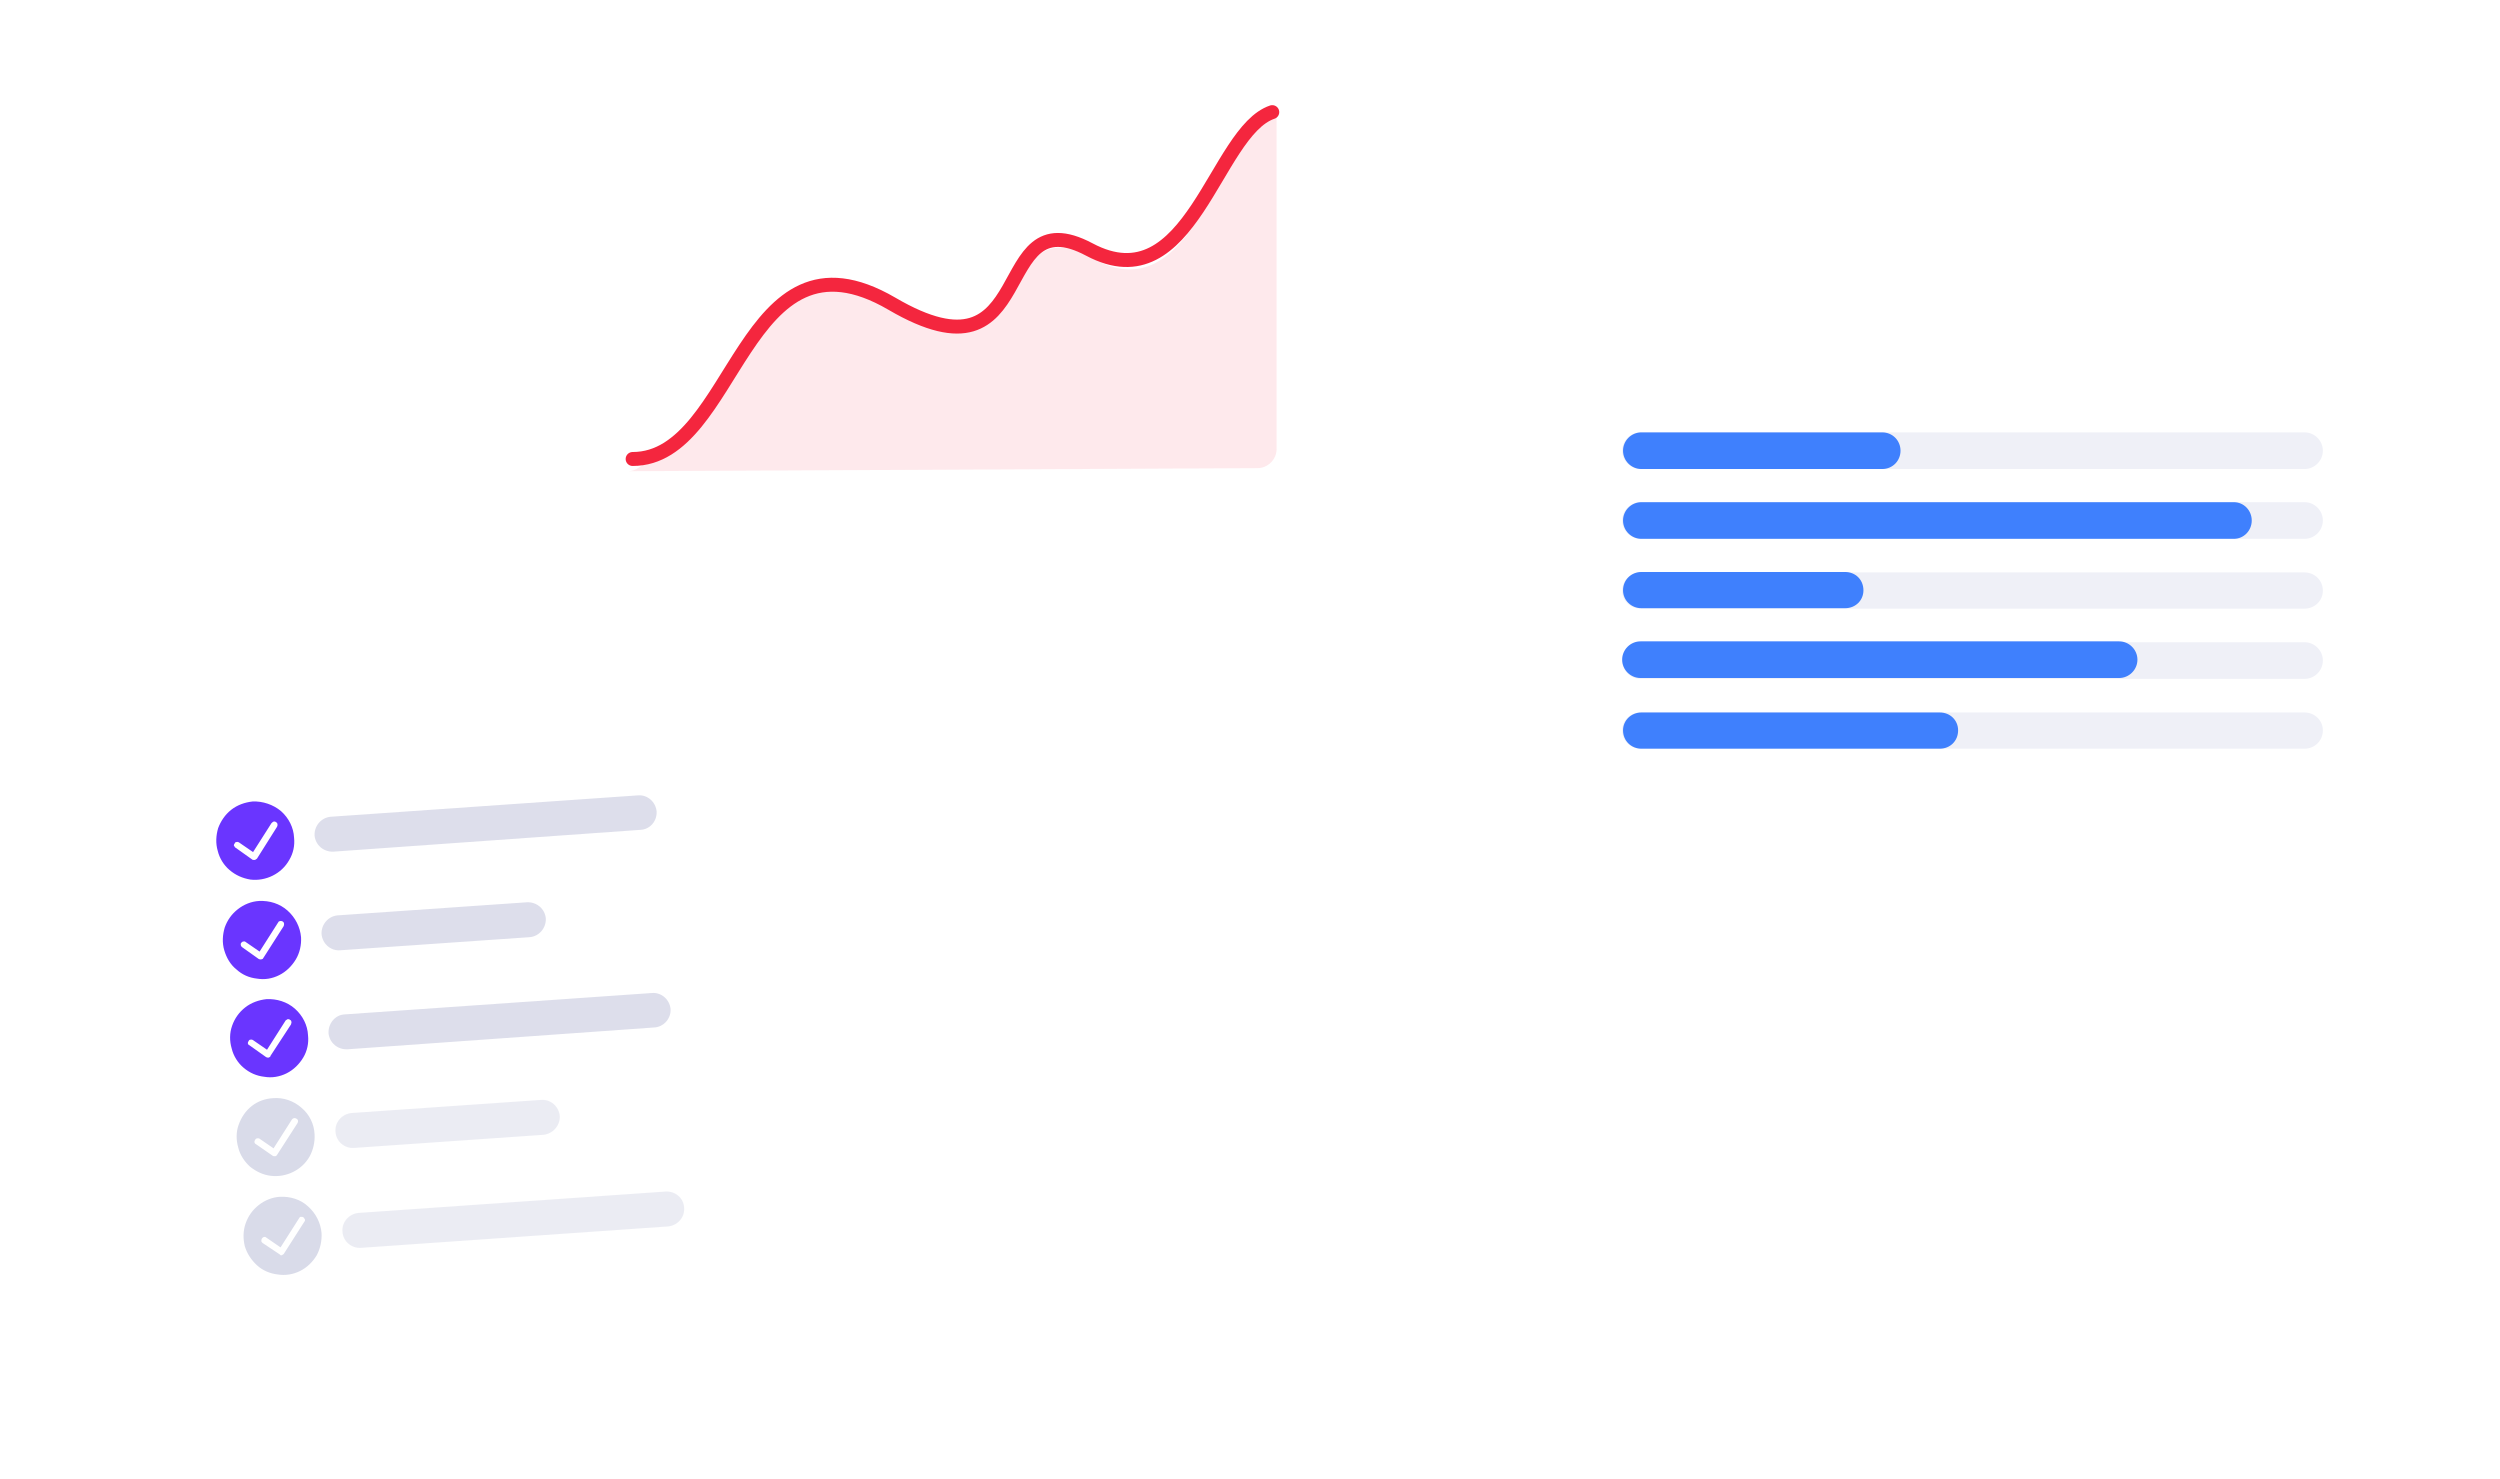 <svg version="1.2" xmlns="http://www.w3.org/2000/svg" viewBox="0 0 573 339" width="573" height="339">
	<title>611c14f4bf91b08d4cd41b35_image-2-home-hero-marketing-template-svg</title>
	<defs>
		<filter x="-50%" y="-50%" width="200%" height="200%" id="f1" ><feDropShadow dx="0" dy="0" stdDeviation="12.083" flood-color="#3f80fd" flood-opacity=".1"/></filter>
		<filter x="-50%" y="-50%" width="200%" height="200%" id="f2" ><feDropShadow dx="0" dy="0" stdDeviation="12.083" flood-color="#f4263e" flood-opacity=".1"/></filter>
		<filter x="-50%" y="-50%" width="200%" height="200%" id="f3" ><feDropShadow dx="0" dy="0" stdDeviation="12.083" flood-color="#6a35ff" flood-opacity=".1"/></filter>
	</defs>
	<style>
		.s0 { opacity: 0;fill: #ffffff } 
		.s1 { filter: url(#f1);fill: #ffffff } 
		.s2 { fill: #eff0f7 } 
		.s3 { opacity: 0;fill: #3f80fd } 
		.s4 { fill: #3f80fd } 
		.s5 { filter: url(#f2);fill: #ffffff } 
		.s6 { filter: url(#f3);fill: #ffffff } 
		.s7 { opacity: 0;fill: #6a35ff } 
		.s8 { fill: #ffffff } 
		.s9 { fill: #6a35ff } 
		.s10 { opacity: .9;fill: #d9dbe9 } 
		.s11 { fill: #d9dbe9 } 
		.s12 { opacity: .5;fill: #d9dbe9 } 
		.s13 { opacity: .1;fill: #f4263e } 
		.s14 { fill: none;stroke: #f4263e;stroke-linecap: round;stroke-opacity: 0;stroke-width: 3.2 } 
		.s15 { fill: none;stroke: #f4263e;stroke-linecap: round;stroke-width: 3.2 } 
	</style>
	<g id="Layer">
		<path id="Layer" class="s0" d="m521.9 71.9h-139.7c-17 0-30.8 13.8-30.8 30.8v65.3c0 17 13.8 30.8 30.8 30.8h139.7c17 0 30.8-13.8 30.8-30.8v-65.3c0-17-13.8-30.8-30.8-30.8z"/>
	</g>
	<path id="Layer" class="s1" d="m521.9 71.9h-139.7c-17 0-30.8 13.8-30.8 30.8v65.3c0 17 13.8 30.8 30.8 30.8h139.7c17 0 30.8-13.8 30.8-30.8v-65.3c0-17-13.8-30.8-30.8-30.8z"/>
	<path id="Layer" class="s2" d="m528.2 99.1h-152.2c-2.3 0-4.2 1.9-4.2 4.2 0 2.3 1.9 4.2 4.2 4.2h152.2c2.3 0 4.2-1.9 4.2-4.2 0-2.3-1.9-4.2-4.2-4.2z"/>
	<g id="Layer">
		<path id="Layer" class="s3" d="m431.3 99.1h-55.3c-2.3 0-4.2 1.9-4.2 4.2 0 2.3 1.9 4.2 4.2 4.2h55.3c2.3 0 4.1-1.9 4.1-4.2 0-2.3-1.8-4.2-4.1-4.2z"/>
	</g>
	<path id="Layer" class="s4" d="m431.4 99.1h-55.2c-2.3 0-4.2 1.9-4.2 4.2 0 2.3 1.9 4.2 4.2 4.2h55.2c2.4 0 4.2-1.9 4.2-4.2 0-2.3-1.8-4.2-4.2-4.2z"/>
	<path id="Layer" class="s2" d="m528.2 115.1h-152.2c-2.3 0-4.2 1.9-4.2 4.2 0 2.3 1.9 4.2 4.2 4.2h152.2c2.3 0 4.2-1.9 4.2-4.2 0-2.3-1.9-4.2-4.2-4.2z"/>
	<g id="Layer">
		<path id="Layer" class="s3" d="m511.8 115.1h-135.8c-2.3 0-4.2 1.9-4.2 4.2 0 2.3 1.9 4.2 4.2 4.2h135.8c2.3 0 4.2-1.9 4.2-4.2 0-2.3-1.9-4.2-4.2-4.2z"/>
	</g>
	<path id="Layer" class="s4" d="m512 115.1h-135.8c-2.3 0-4.2 1.9-4.2 4.2 0 2.3 1.9 4.2 4.2 4.2h135.8c2.3 0 4.1-1.9 4.1-4.2 0-2.3-1.8-4.2-4.1-4.2z"/>
	<path id="Layer" class="s2" d="m528.2 131.2h-152.2c-2.3 0-4.2 1.8-4.2 4.2 0 2.3 1.9 4.1 4.2 4.1h152.2c2.3 0 4.2-1.8 4.2-4.1 0-2.4-1.9-4.2-4.2-4.2z"/>
	<g id="Layer">
		<path id="Layer" class="s3" d="m422.8 131.1h-46.6c-2.3 0-4.2 1.8-4.2 4.2 0 2.3 1.9 4.1 4.2 4.1h46.6c2.4 0 4.2-1.8 4.2-4.1 0-2.4-1.8-4.2-4.2-4.2z"/>
	</g>
	<path id="Layer" class="s4" d="m422.9 131.1h-46.7c-2.3 0-4.2 1.8-4.2 4.2 0 2.3 1.9 4.1 4.2 4.1h46.7c2.4 0 4.2-1.8 4.2-4.1 0-2.4-1.8-4.2-4.2-4.2z"/>
	<path id="Layer" class="s2" d="m528.2 147.2h-152.2c-2.3 0-4.2 1.9-4.2 4.2 0 2.3 1.9 4.2 4.2 4.2h152.2c2.3 0 4.2-1.9 4.2-4.2 0-2.3-1.9-4.2-4.2-4.2z"/>
	<g id="Layer">
		<path id="Layer" class="s3" d="m485.7 147.2h-109.7c-2.3 0-4.2 1.9-4.2 4.2 0 2.3 1.9 4.2 4.2 4.2h109.7c2.3 0 4.2-1.9 4.2-4.2 0-2.3-1.9-4.2-4.2-4.2z"/>
	</g>
	<path id="Layer" class="s4" d="m485.7 147h-109.7c-2.3 0-4.2 1.9-4.2 4.2 0 2.3 1.9 4.2 4.2 4.2h109.7c2.3 0 4.2-1.9 4.2-4.2 0-2.3-1.9-4.2-4.2-4.2z"/>
	<path id="Layer" class="s2" d="m528.2 163.3h-152.2c-2.3 0-4.2 1.8-4.2 4.1 0 2.4 1.9 4.2 4.2 4.2h152.2c2.3 0 4.2-1.8 4.2-4.2 0-2.3-1.9-4.1-4.2-4.1z"/>
	<g id="Layer">
		<path id="Layer" class="s3" d="m444.4 163.3h-68.4c-2.3 0-4.2 1.8-4.2 4.1 0 2.4 1.9 4.2 4.2 4.2h68.4c2.4 0 4.2-1.8 4.2-4.2 0-2.3-1.8-4.1-4.2-4.1z"/>
	</g>
	<path id="Layer" class="s4" d="m444.6 163.3h-68.4c-2.3 0-4.2 1.8-4.2 4.1 0 2.4 1.9 4.2 4.2 4.2h68.4c2.4 0 4.2-1.8 4.2-4.2 0-2.3-1.8-4.1-4.2-4.1z"/>
	<g id="Layer">
		<path id="Layer" class="s0" d="m283.8 14h-131c-14.4 0-26 11.6-26 26v53.7c0 14.4 11.6 26 26 26h131c14.4 0 26-11.6 26-26v-53.7c0-14.4-11.6-26-26-26z"/>
	</g>
	<path id="Layer" class="s5" d="m283.8 14h-131c-14.4 0-26 11.6-26 26v53.7c0 14.4 11.6 26 26 26h131c14.4 0 26-11.6 26-26v-53.7c0-14.4-11.6-26-26-26z"/>
	<g id="Layer">
		<g id="Layer">
			<path id="Layer" class="s0" d="m145.1 153.4l-94.8 6.7c-13.2 0.9-23.1 12.3-22.2 25.5l7.6 108.8c0.9 13.2 12.4 23.2 25.6 22.3l94.7-6.7c13.2-0.9 23.2-12.3 22.2-25.5l-7.6-108.8c-0.9-13.2-12.3-23.2-25.5-22.3z"/>
		</g>
		<path id="Layer" class="s6" d="m145 153.1l-94.7 6.6c-13.2 0.9-23.2 12.4-22.2 25.6l7.6 108.7c0.9 13.2 12.3 23.2 25.5 22.3l94.8-6.6c13.2-1 23.1-12.4 22.2-25.6l-7.6-108.8c-0.9-13.2-12.4-23.2-25.6-22.2z"/>
		<g id="Layer">
			<path id="Layer" class="s0" d="m59 200.3c4.1-0.3 7.3-3.9 7-8.1-0.3-4.1-3.9-7.3-8.1-7-4.1 0.3-7.3 3.9-7 8.1 0.3 4.1 3.9 7.3 8.1 7z"/>
			<path id="Layer" fill-rule="evenodd" class="s7" d="m64.3 185.9c1.8 1.6 2.9 3.8 3.1 6.1 0.1 1.8-0.3 3.6-1.2 5.1-0.9 1.6-2.2 2.8-3.8 3.6-1.5 0.8-3.3 1.1-5.1 0.9-1.7-0.3-3.4-1-4.7-2.2-1.4-1.1-2.3-2.7-2.8-4.4-0.5-1.7-0.4-3.5 0.2-5.2 0.5-1.6 1.6-3.1 3-4.2 1.4-1.1 3.1-1.7 4.8-1.9 2.4-0.1 4.7 0.7 6.5 2.2zm-0.8 3.3q0.1-0.1 0-0.3 0-0.1-0.1-0.3-0.1-0.1-0.2-0.2-0.1-0.1-0.3-0.1-0.1 0-0.3 0-0.1 0.1-0.3 0.2-0.1 0.1-0.2 0.2l-4.2 6.6-3.2-2.2q-0.1-0.1-0.2-0.1-0.2-0.1-0.3 0-0.3 0-0.5 0.3-0.2 0.2-0.1 0.5 0 0.2 0.1 0.3 0.1 0.1 0.2 0.2l3.8 2.7q0.2 0.1 0.3 0.1 0.2 0 0.3 0 0.2 0 0.3-0.1 0.1-0.1 0.2-0.2l4.6-7.3q0.1-0.1 0.1-0.3z"/>
		</g>
		<path id="Layer" class="s8" d="m59 200.3c4.2-0.3 7.3-3.9 7-8.1-0.2-4.1-3.9-7.3-8-7-4.2 0.3-7.3 3.9-7 8.1 0.3 4.1 3.9 7.3 8 7z"/>
		<path id="Layer" fill-rule="evenodd" class="s9" d="m64.4 185.9c1.8 1.6 2.9 3.8 3 6.1 0.2 1.8-0.2 3.6-1.1 5.1-0.9 1.6-2.2 2.8-3.8 3.6-1.6 0.8-3.4 1.1-5.1 0.9-1.8-0.3-3.4-1-4.8-2.2-1.3-1.1-2.3-2.7-2.7-4.4-0.5-1.7-0.4-3.5 0.1-5.2 0.6-1.6 1.6-3.1 3-4.2 1.4-1.1 3.1-1.7 4.9-1.9 2.3-0.1 4.7 0.7 6.5 2.2zm-0.8 3.3q0-0.1 0-0.3 0-0.1-0.1-0.3-0.1-0.1-0.3-0.2-0.1-0.1-0.2-0.1-0.2 0-0.3 0-0.2 0.1-0.3 0.2-0.1 0.1-0.2 0.2l-4.2 6.6-3.2-2.2q-0.1-0.1-0.3-0.1-0.1-0.1-0.3 0-0.3 0-0.4 0.3-0.2 0.2-0.2 0.5 0.1 0.2 0.2 0.3 0 0.1 0.2 0.2l3.8 2.7q0.1 0.1 0.3 0.1 0.1 0 0.3 0 0.1 0 0.2-0.1 0.2-0.1 0.3-0.2l4.6-7.3q0-0.1 0.1-0.3z"/>
		<path id="Layer" class="s10" d="m146.2 182.3l-70.4 4.9c-2.2 0.2-3.8 2.1-3.7 4.3 0.2 2.2 2.1 3.8 4.3 3.7l70.4-5c2.2-0.1 3.8-2 3.7-4.2-0.2-2.2-2.1-3.9-4.3-3.7z"/>
		<g id="Layer">
			<path id="Layer" class="s0" d="m60.6 222.9c4.1-0.3 7.3-3.9 7-8-0.3-4.2-3.9-7.3-8.1-7-4.2 0.2-7.3 3.9-7 8 0.3 4.2 3.9 7.3 8.1 7z"/>
			<path id="Layer" fill-rule="evenodd" class="s7" d="m65.9 208.6c1.8 1.5 2.9 3.7 3.1 6.1 0.1 1.8-0.3 3.5-1.2 5.1-0.9 1.5-2.2 2.7-3.8 3.5-1.6 0.8-3.3 1.1-5.1 0.9-1.8-0.2-3.4-1-4.7-2.1-1.4-1.2-2.3-2.7-2.8-4.4-0.5-1.7-0.4-3.5 0.1-5.2 0.6-1.7 1.6-3.2 3-4.3 1.4-1 3.1-1.7 4.9-1.8 2.4-0.2 4.7 0.6 6.5 2.2zm-0.8 3.3q0-0.2 0-0.3 0-0.2-0.1-0.3-0.1-0.1-0.2-0.2-0.2-0.1-0.3-0.1-0.2-0.1-0.3 0-0.2 0-0.3 0.1-0.1 0.1-0.2 0.2l-4.2 6.6-3.2-2.2q-0.1-0.1-0.2-0.1-0.2 0-0.3 0-0.3 0.1-0.5 0.3-0.2 0.3-0.1 0.6 0 0.1 0.1 0.2 0.1 0.2 0.2 0.3l3.8 2.6q0.1 0.1 0.3 0.1 0.1 0.1 0.3 0 0.1 0 0.3-0.1 0.1-0.1 0.2-0.2l4.6-7.3q0.1-0.1 0.1-0.2z"/>
		</g>
		<path id="Layer" class="s8" d="m60.6 223.1c4.1-0.3 7.3-3.9 7-8.1-0.3-4.2-3.9-7.3-8.1-7-4.2 0.3-7.3 3.9-7 8.1 0.3 4.1 3.9 7.3 8.1 7z"/>
		<path id="Layer" fill-rule="evenodd" class="s9" d="m65.9 208.7c1.8 1.6 2.9 3.8 3.1 6.1 0.1 1.8-0.3 3.6-1.2 5.1-0.9 1.5-2.2 2.8-3.8 3.6-1.6 0.8-3.3 1.1-5.1 0.8-1.8-0.2-3.4-0.9-4.7-2.1-1.4-1.1-2.3-2.7-2.8-4.4-0.5-1.7-0.4-3.5 0.1-5.2 0.6-1.7 1.6-3.1 3-4.2 1.4-1.1 3.1-1.8 4.9-1.9 2.4-0.1 4.7 0.6 6.5 2.2zm-0.8 3.3q0-0.2 0-0.3 0-0.2-0.1-0.3-0.1-0.1-0.2-0.2-0.2-0.1-0.3-0.1-0.2 0-0.3 0-0.2 0.1-0.3 0.1-0.1 0.1-0.2 0.3l-4.2 6.6-3.2-2.2q-0.1-0.1-0.2-0.1-0.2-0.1-0.3 0-0.3 0-0.5 0.3-0.2 0.2-0.1 0.5 0 0.2 0.1 0.3 0.1 0.1 0.2 0.2l3.8 2.7q0.1 0 0.3 0.1 0.1 0 0.3 0 0.1-0.1 0.3-0.1 0.1-0.1 0.2-0.3l4.6-7.2q0.1-0.2 0.1-0.3z"/>
		<path id="Layer" class="s10" d="m120.8 206.8l-43.4 3c-2.2 0.2-3.8 2.1-3.7 4.3 0.2 2.2 2.1 3.9 4.3 3.7l43.4-3c2.2-0.2 3.8-2.1 3.7-4.3-0.2-2.2-2.1-3.8-4.3-3.7z"/>
		<path id="Layer" class="s8" d="m63.7 268.2c4.2-0.3 7.3-3.9 7-8-0.3-4.2-3.9-7.3-8-7.1-4.2 0.3-7.3 3.9-7 8.1 0.3 4.2 3.9 7.3 8 7z"/>
		<path id="Layer" fill-rule="evenodd" class="s11" d="m69.1 253.9c1.8 1.5 2.9 3.7 3 6.1 0.1 1.7-0.3 3.5-1.1 5-0.9 1.6-2.2 2.8-3.8 3.6-1.6 0.8-3.4 1.1-5.1 0.9-1.8-0.2-3.4-1-4.8-2.1-1.3-1.2-2.3-2.7-2.7-4.4-0.5-1.7-0.5-3.6 0.1-5.2 0.6-1.7 1.6-3.2 3-4.3 1.4-1.1 3.1-1.7 4.9-1.8 2.3-0.2 4.7 0.6 6.5 2.2zm-0.8 3.2q0-0.1 0-0.3-0.1-0.1-0.1-0.2-0.1-0.2-0.3-0.2-0.1-0.1-0.2-0.1-0.2-0.1-0.3 0-0.2 0-0.3 0.1-0.1 0.1-0.2 0.2l-4.2 6.6-3.2-2.2q-0.1-0.1-0.3-0.1-0.1 0-0.3 0-0.3 0.1-0.4 0.3-0.2 0.3-0.2 0.6 0.1 0.1 0.1 0.2 0.1 0.2 0.2 0.2l3.9 2.7q0.1 0.1 0.3 0.1 0.1 0 0.3 0 0.1 0 0.2-0.1 0.2-0.1 0.2-0.2l4.7-7.3q0-0.1 0.1-0.3z"/>
		<path id="Layer" class="s12" d="m124 252.1l-43.4 3c-2.2 0.2-3.9 2.1-3.7 4.3 0.1 2.2 2.1 3.9 4.3 3.7l43.3-3c2.2-0.2 3.9-2.1 3.8-4.3-0.2-2.2-2.1-3.9-4.3-3.7z"/>
		<g id="Layer">
			<path id="Layer" class="s0" d="m62.1 245.6c4.2-0.3 7.3-3.9 7.1-8.1-0.3-4.2-3.9-7.3-8.1-7-4.2 0.3-7.3 3.9-7 8.1 0.3 4.1 3.9 7.3 8 7z"/>
			<path id="Layer" fill-rule="evenodd" class="s7" d="m67.5 231.2c1.8 1.6 2.9 3.8 3 6.1 0.2 1.8-0.2 3.6-1.1 5.1-0.9 1.5-2.2 2.8-3.8 3.6-1.6 0.8-3.4 1.1-5.1 0.8-1.8-0.2-3.4-0.9-4.8-2.1-1.3-1.1-2.3-2.7-2.7-4.4-0.5-1.7-0.4-3.5 0.1-5.2 0.6-1.7 1.6-3.1 3-4.2 1.4-1.1 3.1-1.7 4.9-1.9 2.4-0.1 4.7 0.6 6.5 2.2zm-0.8 3.3q0-0.2 0-0.3 0-0.2-0.1-0.3-0.1-0.1-0.2-0.2-0.2-0.1-0.3-0.1-0.2 0-0.3 0-0.2 0.1-0.3 0.2-0.1 0-0.2 0.2l-4.2 6.6-3.2-2.2q-0.1-0.1-0.3-0.1-0.1-0.1-0.2 0-0.3 0-0.5 0.3-0.2 0.2-0.1 0.5 0 0.2 0.1 0.3 0 0.1 0.2 0.2l3.8 2.7q0.1 0 0.3 0.1 0.1 0 0.3 0 0.1-0.1 0.3-0.1 0.1-0.1 0.2-0.3l4.6-7.2q0.1-0.2 0.1-0.3z"/>
		</g>
		<path id="Layer" class="s8" d="m62.2 245.6c4.2-0.3 7.3-3.9 7-8.1-0.3-4.2-3.9-7.3-8-7-4.2 0.3-7.3 3.9-7 8.1 0.3 4.1 3.9 7.3 8 7z"/>
		<path id="Layer" fill-rule="evenodd" class="s9" d="m67.6 231.2c1.8 1.6 2.9 3.8 3 6.1 0.2 1.8-0.2 3.6-1.1 5.1-0.9 1.5-2.2 2.8-3.8 3.6-1.6 0.8-3.4 1.1-5.1 0.8-1.8-0.2-3.4-0.9-4.8-2.1-1.3-1.1-2.3-2.7-2.7-4.4-0.5-1.7-0.5-3.5 0.1-5.2 0.6-1.7 1.6-3.1 3-4.2 1.4-1.1 3.1-1.7 4.9-1.9 2.3-0.1 4.7 0.6 6.5 2.2zm-0.8 3.3q0-0.2 0-0.3-0.1-0.2-0.1-0.3-0.1-0.1-0.3-0.2-0.1-0.1-0.2-0.1-0.2 0-0.3 0-0.2 0.1-0.3 0.2-0.1 0-0.2 0.2l-4.2 6.6-3.2-2.2q-0.1-0.1-0.3-0.1-0.1-0.1-0.3 0-0.3 0-0.4 0.3-0.2 0.2-0.2 0.5 0.1 0.2 0.1 0.3 0.1 0.1 0.3 0.2l3.8 2.7q0.1 0 0.3 0.1 0.1 0 0.3 0 0.1-0.1 0.2-0.1 0.2-0.1 0.2-0.3l4.7-7.2q0-0.2 0.1-0.3z"/>
		<path id="Layer" class="s10" d="m149.4 227.6l-70.4 4.9c-2.2 0.1-3.8 2.1-3.7 4.3 0.2 2.2 2.1 3.8 4.3 3.7l70.3-5c2.2-0.1 3.9-2 3.8-4.2-0.2-2.2-2.1-3.9-4.3-3.7z"/>
		<path id="Layer" class="s8" d="m65.3 290.9c4.2-0.3 7.3-3.9 7-8.1-0.3-4.2-3.9-7.3-8-7-4.2 0.3-7.3 3.9-7.1 8.1 0.3 4.1 3.9 7.2 8.1 7z"/>
		<path id="Layer" fill-rule="evenodd" class="s11" d="m70.6 276.5c1.8 1.6 2.9 3.8 3.1 6.1 0.1 1.8-0.3 3.6-1.1 5.1-0.9 1.5-2.2 2.8-3.8 3.6-1.6 0.8-3.4 1.1-5.2 0.8-1.7-0.2-3.4-0.9-4.7-2.1-1.3-1.2-2.3-2.7-2.8-4.4-0.4-1.7-0.4-3.5 0.2-5.2 0.6-1.7 1.6-3.1 3-4.2 1.4-1.1 3.1-1.8 4.9-1.9 2.3-0.1 4.7 0.6 6.4 2.2zm-0.7 3.3q0-0.2 0-0.3-0.1-0.2-0.2-0.3 0-0.1-0.2-0.2-0.1-0.1-0.3-0.1-0.1 0-0.3 0-0.1 0-0.2 0.1-0.1 0.1-0.2 0.3l-4.2 6.6-3.2-2.2q-0.1-0.1-0.3-0.2-0.1 0-0.3 0-0.3 0.1-0.5 0.4-0.1 0.2-0.1 0.5 0 0.2 0.1 0.3 0.1 0.1 0.2 0.2l3.9 2.6q0.1 0.1 0.2 0.2 0.2 0 0.3 0 0.2-0.1 0.3-0.2 0.1 0 0.2-0.2l4.6-7.2q0.1-0.2 0.2-0.3z"/>
		<path id="Layer" class="s12" d="m152.6 273.1l-70.4 4.9c-2.2 0.2-3.9 2.1-3.7 4.3 0.1 2.2 2.1 3.9 4.3 3.7l70.3-4.9c2.2-0.2 3.9-2.1 3.7-4.3-0.1-2.2-2-3.8-4.2-3.7z"/>
		<g id="Layer">
			<path id="Layer" class="s0" d="m235.7 208.8l-79.3-5.5c-13.2-1-24.6 9-25.6 22.2l-7.4 107c-1 13.2 9 24.7 22.2 25.6l79.3 5.5c13.2 0.9 24.6-9 25.5-22.2l7.5-107c0.9-13.2-9-24.7-22.2-25.6z"/>
		</g>
	</g>
	<path id="Layer" class="s13" d="m250.4 59.2c-23.4-13.2-11.8 32.5-46.4 11.2-29.8-18.4-34.2 18.4-50.5 30.1-2.6 1.8-6.2 7.5-9.4 7.5l144.1-0.7c2.4 0 4.4-2 4.4-4.4v-77.2c-13.2 4.6-18.8 46.7-42.2 33.5z"/>
	<g id="Layer">
		<path id="Layer" class="s14" d="m145 105.2c23.9 0 25.1-55.6 59.4-35.6 34.3 20.1 22-24.8 45.3-12.4 23.3 12.4 28.8-27.1 41.9-31.5"/>
	</g>
	<path id="Layer" class="s15" d="m145 105.2c23.9 0 25.1-55.6 59.4-35.6 34.3 20.1 22-24.8 45.3-12.4 23.3 12.4 28.8-27.1 41.9-31.5"/>
</svg>